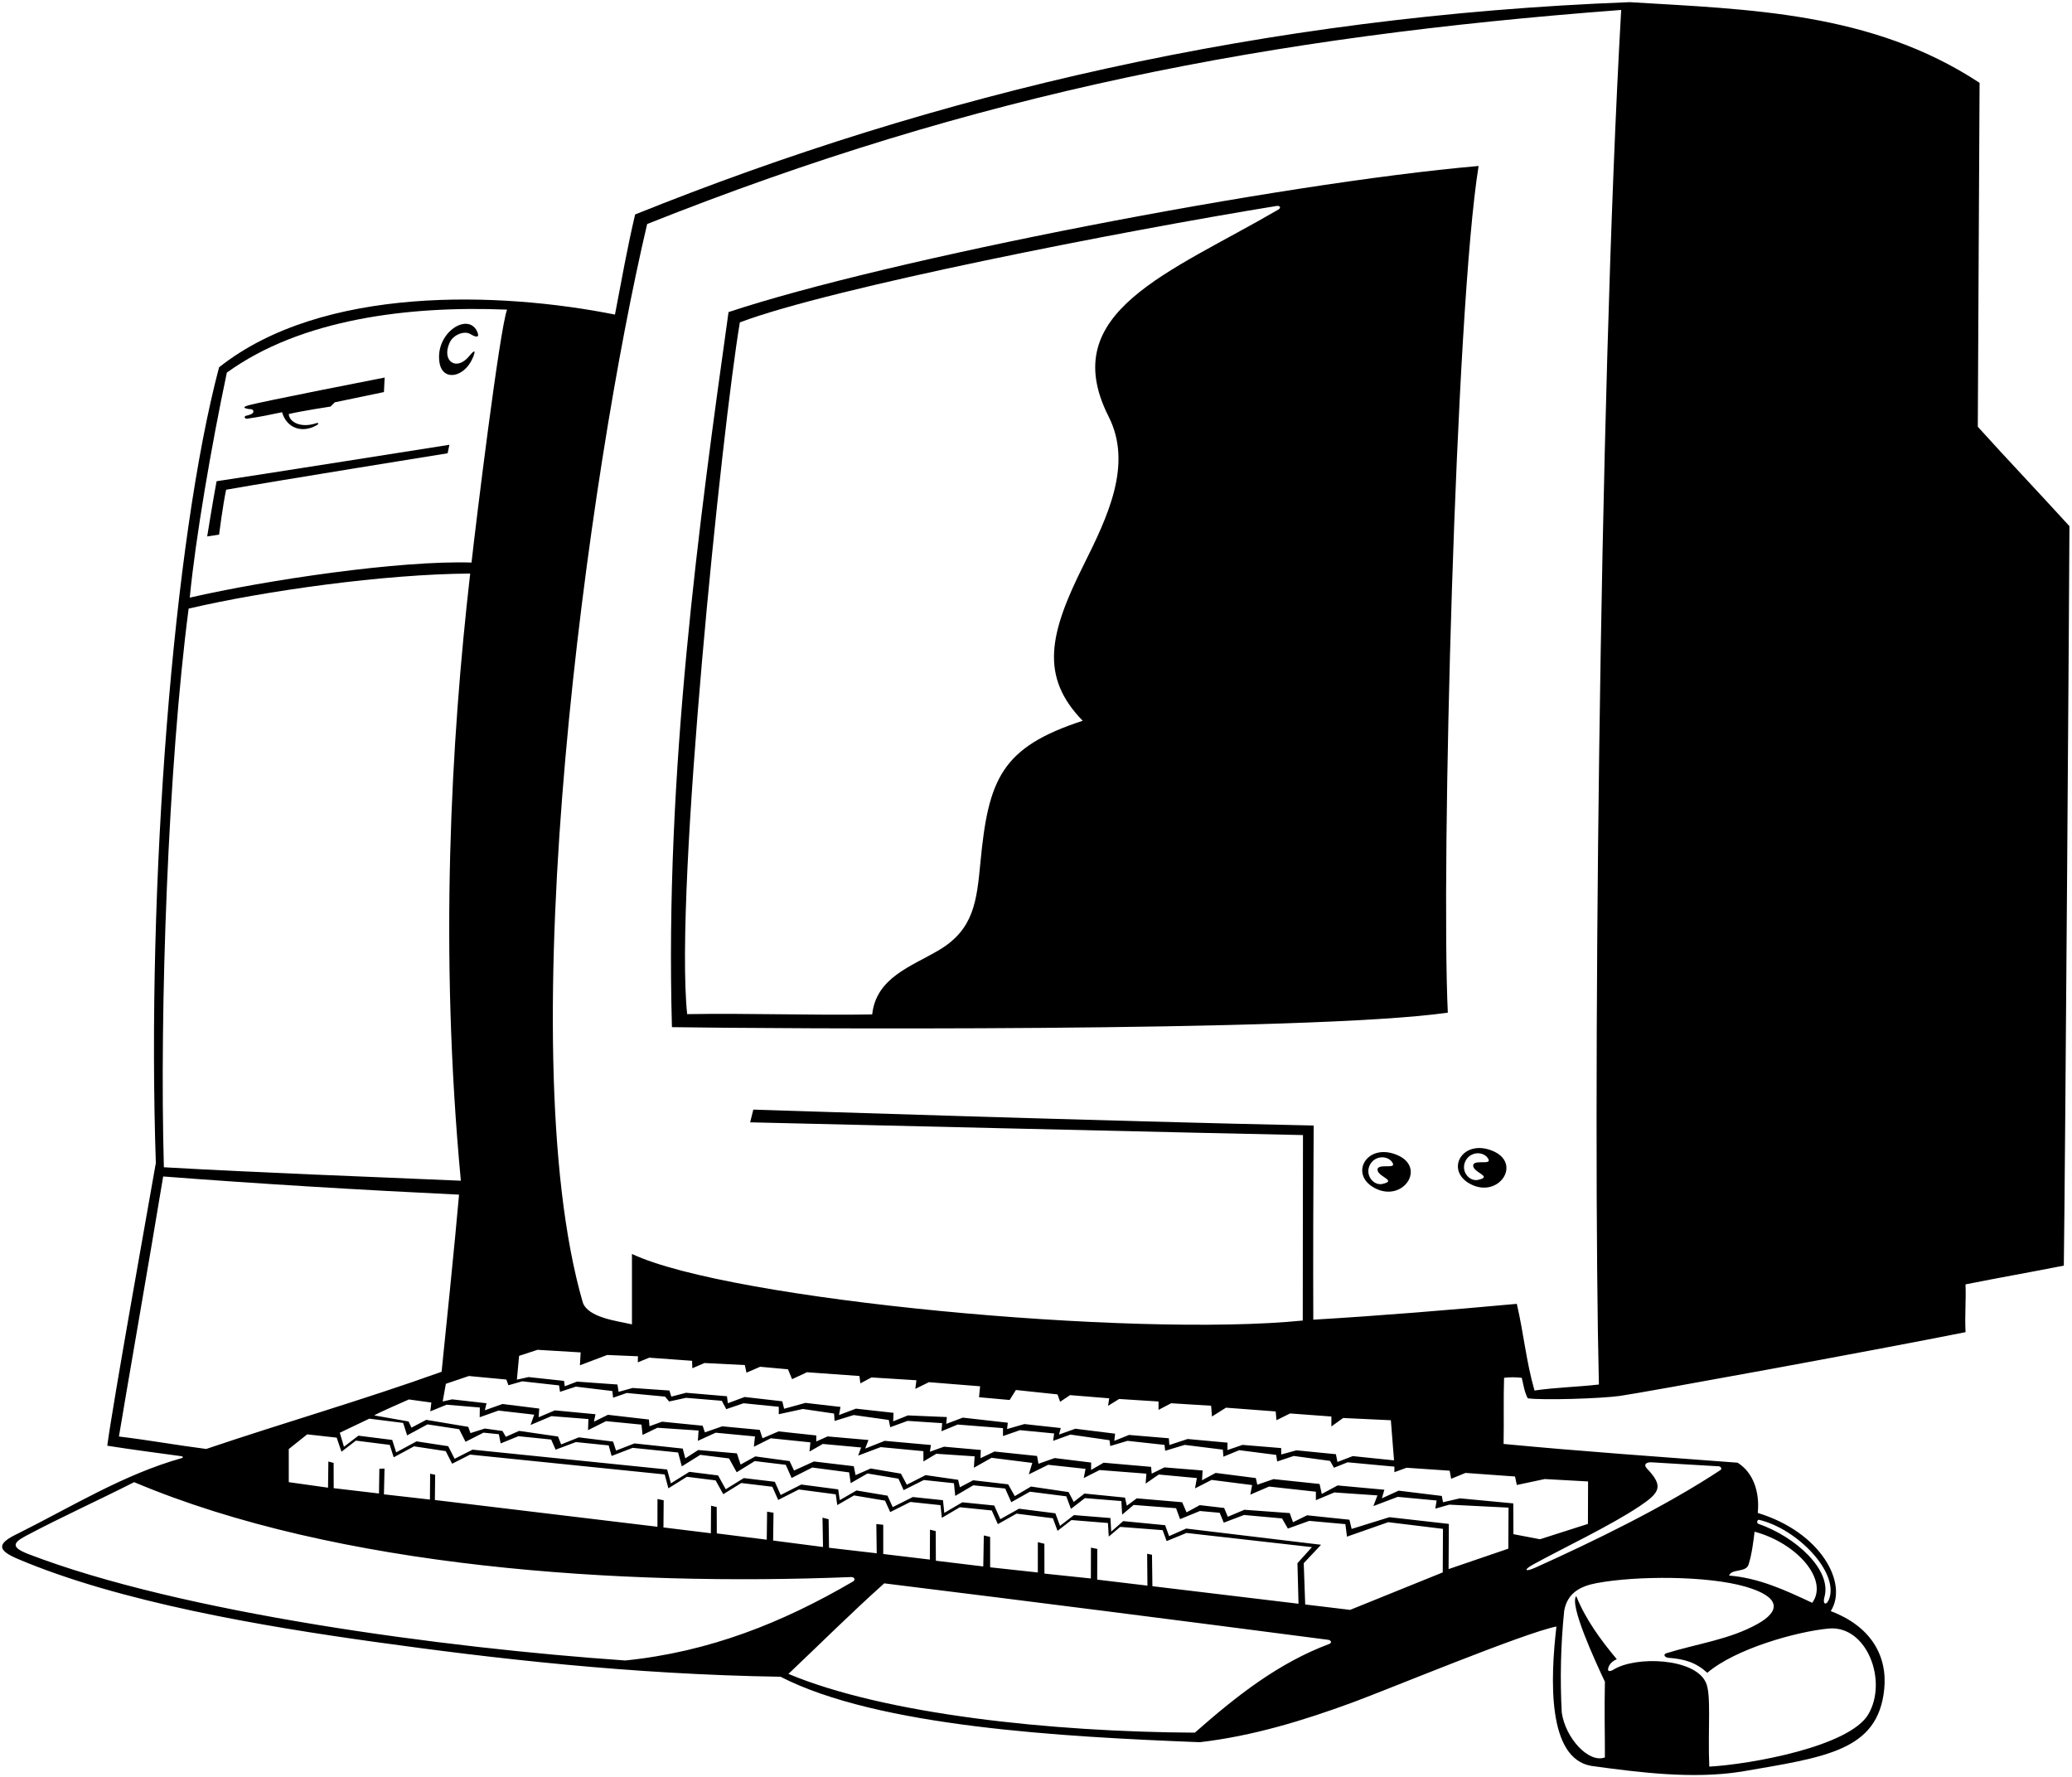 <?xml version="1.0" encoding="UTF-8"?>
<svg xmlns="http://www.w3.org/2000/svg" xmlns:xlink="http://www.w3.org/1999/xlink" width="506pt" height="434pt" viewBox="0 0 506 434" version="1.1">
<g id="surface1">
<path style=" stroke:none;fill-rule:nonzero;fill:rgb(0%,0%,0%);fill-opacity:1;" d="M 505.375 128.488 C 497.66 120.016 490.102 112.094 482.996 104.211 C 482.996 99.719 483.398 28.777 483.43 20.23 C 457.066 2.867 426.922 2.297 397.98 0.527 C 308.652 3.938 228.562 22.816 155.105 52.371 C 153.199 60.445 151.77 68.531 150.18 76.82 C 122.184 71.234 78.801 69.613 53.5 89.695 C 42.262 132.074 35.781 216.289 38.055 284.008 C 35.852 296.609 27.664 342.16 26.195 353.043 C 31.992 353.973 38.387 354.785 44.336 355.613 C 44.711 355.668 44.762 355.965 44.414 356.062 C 30.125 360.074 17.48 367.969 4.211 374.578 C -0.578 376.875 -0.875 378.473 4.258 380.652 C 29.203 391.266 64.355 397.172 91.586 400.965 C 120.191 404.949 153.629 408.879 190.617 409.465 C 214.383 421.68 259.492 424.133 293.004 425.449 C 305.879 423.953 318.266 420.176 330.363 415.723 C 339.207 412.465 372.23 398.75 380.094 397.195 C 378.625 409.809 377.781 429.438 388.648 431.238 C 400.57 432.879 413.359 434.473 425.109 432.656 C 445.84 429.086 458.609 427.582 460.141 412.527 C 460.977 404.34 456.879 397.137 447.082 393.438 C 451.391 386.699 444.742 374.176 429.258 369.461 C 429.773 364.449 428.219 359.613 424.332 357.191 C 404.891 355.723 386.195 354.426 367.188 352.613 C 367.301 347 367.133 341.641 367.309 336.457 C 368.863 336.285 370.156 336.297 371.629 336.469 C 372.023 338.117 372.316 340.086 373.098 341.469 C 376.664 341.977 390.859 341.547 395.602 340.883 C 401.395 340.07 457.543 329.805 480.008 325.312 C 479.781 321.078 480.164 317.535 479.992 313.645 C 488.133 312.023 496.043 310.637 504.004 309.066 C 504.316 287.961 505.375 136.078 505.375 128.488 Z M 126.766 331.102 L 131.27 329.625 L 141.801 330.258 L 141.621 333.406 L 148.281 330.887 L 155.797 331.203 L 155.754 332.688 L 158.547 331.547 L 169.016 332.309 L 169.07 334.125 L 172.047 332.852 L 181.891 333.348 L 182.301 335.207 L 185.633 333.766 L 192.43 334.383 L 193.434 336.797 L 197.062 335.102 L 209.883 336.023 L 210.113 337.816 L 212.82 336.371 L 223.797 337.062 L 223.523 339.164 L 226.852 337.531 L 239.348 338.531 L 239.09 341.207 L 246.562 341.879 L 248.094 339.438 L 258.254 340.512 L 258.891 342.316 L 261.328 340.691 L 270.883 341.469 L 270.594 343.305 L 273.305 341.633 L 282.922 342.246 L 282.922 344.297 L 286.004 342.676 L 295.766 343.281 L 295.973 345.914 L 299.391 343.758 L 311.539 344.676 L 311.723 346.816 L 315.051 345.168 L 325.133 345.914 L 325.133 348.344 L 328.012 346.277 L 339.66 346.824 L 340.434 356.625 L 330.355 355.582 L 326.613 357.02 L 326.242 355.121 L 316.594 354.168 L 312.891 355.188 L 312.871 353.621 L 303.441 352.844 L 299.754 354.105 L 299.758 352.297 L 290.031 351.406 L 285.57 352.871 L 285.441 351.227 L 275.723 350.414 L 272.121 351.855 L 272.316 350.105 L 262.59 348.898 L 258.621 350.324 L 259.047 348.727 L 250.168 347.758 L 245.934 348.977 L 246.113 347.43 L 235.133 346.188 L 231.082 347.715 L 231.227 346.047 L 221.723 345.645 L 218.121 347.086 L 218.211 345.016 L 209.027 343.996 L 204.891 345.555 L 205.254 343.574 L 196.703 342.586 L 191.488 344.023 L 191.047 342.199 L 181.852 341.145 L 177.742 342.676 L 177.531 340.965 L 167.551 340.117 L 163.941 341.055 L 163.469 339.566 L 154.496 338.945 L 151.07 339.887 L 150.785 338.098 L 140.906 337.395 L 137.914 338.531 L 137.738 337.215 L 129.082 336.281 L 126.23 336.914 Z M 55.398 90.992 C 73.492 77.895 99.777 74.629 123.828 75.613 C 122.02 80.359 116.164 128.172 115.152 137.375 C 97.605 136.82 65.164 141.621 46.344 145.941 C 47.723 131.473 51.676 108.555 55.398 90.992 Z M 46.066 148.621 C 64.578 144.293 93.934 140.172 114.824 140.066 C 110.121 181.223 107.266 232.023 112.543 288.332 C 88.781 287.293 64.211 286.43 40.02 285.047 C 38.926 246.305 41.055 187.059 46.066 148.621 Z M 29.047 350.797 C 30.309 342.957 36.91 305.18 39.848 287.293 C 63.348 289.109 88.602 290.613 112.102 291.734 C 111.289 301.367 108.363 330.062 107.844 334.988 C 88.836 341.812 69.281 347.441 50.359 353.836 C 43.242 352.934 36.305 351.664 29.047 350.797 Z M 317.109 391.637 L 281.426 387.352 L 281.328 379.68 L 280.141 379.426 L 280.215 387.215 L 267.945 385.746 L 267.965 378.25 L 266.422 377.93 L 266.398 385.465 L 255.059 384.277 L 255.047 376.984 L 253.449 376.602 L 253.445 384 L 241.801 382.738 L 241.801 375.309 L 240.258 374.961 L 240.125 382.531 L 228.547 381.129 L 228.508 373.898 L 227.113 373.543 L 227.078 380.852 L 215.695 379.488 L 215.695 372.355 L 214.008 372.168 L 214.102 379.316 L 202.453 377.965 L 202.355 370.996 L 200.863 370.613 L 200.984 377.777 L 188.805 376.203 L 188.898 369.41 L 187.332 369.152 L 187.246 375.996 L 175.051 374.457 L 175.027 368.012 L 173.645 367.703 L 173.598 374.422 L 162.02 373.004 L 162.078 366.371 L 160.566 366.062 L 160.551 372.836 L 106.203 366.301 L 106.266 360.148 L 105.043 359.883 L 104.992 366.195 L 93.762 364.918 L 93.906 358.617 L 92.641 358.691 L 92.551 364.711 L 81.492 363.414 L 81.473 357.246 L 80.191 356.902 L 80.109 363.293 L 70.52 361.945 L 70.52 353.859 L 75.02 350.27 L 82.219 351.074 L 83.395 354.516 L 86.914 351.801 L 95.176 352.844 L 96.145 355.879 L 101.121 353.195 L 108.852 354.371 L 110.414 357.445 L 114.801 355.215 L 162.32 360.059 L 163.227 363.449 L 167.742 360.633 L 174.758 361.512 L 176.629 364.887 L 181.035 362.156 L 188.613 363.066 L 190.039 366.285 L 195.082 363.73 L 204.098 364.918 L 204.469 367.543 L 208.562 365.184 L 216.133 366.457 L 217.398 369.25 L 222.324 366.781 L 229.68 367.559 L 230.004 370.66 L 234.406 368.07 L 242.199 368.855 L 243.684 372.195 L 248.246 369.633 L 257.125 370.762 L 258.262 373.832 L 261.664 371.199 L 270.57 371.918 L 270.766 375.234 L 273.57 372.867 L 283.93 373.664 L 284.902 376.336 L 289.754 374.348 L 320.391 377.809 L 316.848 381.734 Z M 152.688 405.492 C 108.754 402.441 44.344 393.91 6.938 379.508 C 2.688 377.867 3.086 376.77 6.336 375.051 C 15.195 370.363 23.758 366.512 32.762 361.945 C 82.504 382.941 151.68 387.375 207.859 385.117 C 208.68 385.086 208.98 385.812 208.309 386.203 C 191.199 396.215 173.223 403.41 152.688 405.492 Z M 324.645 401.441 C 312.328 406.059 302.215 413.926 291.793 423.117 C 256.738 422.934 216.141 418.637 192.543 408.77 C 200.75 400.992 207.465 394.258 215.934 386.656 C 252.242 391.141 288.059 395.711 324.348 400.441 C 325.102 400.543 325.297 401.199 324.645 401.441 Z M 352.332 383.984 L 329.715 393.133 L 318.742 391.816 L 318.383 381.734 L 322.613 377.234 L 289.672 373.277 L 285.508 375.125 L 284.535 372.453 L 274.293 371.457 L 271.367 374.023 L 271.176 370.707 L 262.27 369.988 L 258.863 372.621 L 257.73 369.551 L 248.852 368.426 L 244.285 370.984 L 242.805 367.648 L 235.012 366.863 L 230.605 369.453 L 230.285 366.352 L 222.93 365.574 L 218.004 368.039 L 216.738 365.246 L 209.168 363.977 L 205.074 366.336 L 204.699 363.707 L 195.688 362.523 L 190.645 365.074 L 189.219 361.855 L 181.641 360.949 L 177.23 363.676 L 175.363 360.301 L 168.348 359.422 L 163.832 362.238 L 162.926 358.848 L 115.406 354.008 L 111.02 356.234 L 109.457 353.164 L 101.727 351.984 L 96.75 354.668 L 95.781 351.633 L 87.52 350.594 L 83.996 353.305 L 82.98 349.875 L 90.191 346.441 L 98.453 347.48 L 99.422 350.52 L 104.398 347.836 L 112.129 349.016 L 113.691 352.086 L 118.078 349.855 L 121.82 350.238 L 122.27 352.484 L 126.598 350.723 L 134.605 351.539 L 135.684 354.016 L 140.637 352.156 L 148.648 352.973 L 149.363 355.547 L 154.5 353.566 L 165.598 354.699 L 166.504 358.09 L 171.02 355.273 L 178.035 356.152 L 179.906 359.527 L 184.316 356.797 L 191.891 357.707 L 193.316 360.926 L 198.359 358.371 L 207.371 359.559 L 207.746 362.184 L 211.84 359.828 L 219.41 361.094 L 220.676 363.891 L 225.605 361.422 L 232.961 362.203 L 233.277 365.301 L 237.684 362.711 L 245.477 363.496 L 246.961 366.836 L 251.523 364.273 L 260.402 365.402 L 261.535 368.473 L 264.941 365.84 L 273.848 366.559 L 274.039 369.875 L 276.848 367.508 L 287.207 368.305 L 288.18 370.977 L 293.031 368.988 L 297.859 369.426 L 298.852 371.836 L 303.801 369.961 L 313.078 370.797 L 314.512 373.277 L 319.73 371.398 L 328.551 372.195 L 328.945 375.25 L 339.016 371.719 L 352.383 373.348 Z M 368.344 378.188 L 353.754 383.176 L 353.82 372.141 L 339.312 370.496 L 330.082 373.367 L 329.543 371.117 L 319.191 370.035 L 315.77 371.73 L 314.961 369.496 L 303.891 368.688 L 299.844 370.395 L 298.949 368.246 L 292.996 367.555 L 289.762 369.316 L 288.695 366.848 L 277.613 365.895 L 275.184 367.695 L 274.73 365.715 L 264.832 364.727 L 262.215 366.77 L 260.961 364.367 L 251.781 363.016 L 247.82 365.355 L 246.203 362.477 L 237.652 361.484 L 234.41 363.195 L 233.98 361.371 L 226.043 360.227 L 221.453 362.566 L 220.012 359.867 L 212.633 358.605 L 208.941 360.227 L 208.496 358.051 L 198.773 356.895 L 193.906 359.109 L 192.828 356.797 L 184.461 355.656 L 180.859 357.648 L 179.961 354.914 L 170.512 354.094 L 167.355 356.133 L 166.73 353.746 L 154.941 352.484 L 150.438 354.234 L 149.723 352.035 L 141.352 351.004 L 137.035 352.73 L 136.27 350.797 L 126.77 349.426 L 123.531 350.867 L 122.707 349.445 L 118.395 348.852 L 114.891 349.965 L 114.348 348.441 L 104.09 346.727 L 100.48 348.633 L 99.777 347.129 L 91.402 345.645 C 91.941 345.195 99.855 341.75 99.855 341.75 L 105.34 342.504 L 105.082 344.656 L 109.059 343.031 L 117.176 343.715 L 117.141 346.094 L 121.73 344.461 L 130.461 345.465 L 129.562 347.984 L 134.672 345.82 L 143.695 346.531 L 143.602 349.246 L 148 347.047 L 156.652 347.895 L 156.922 350.414 L 160.539 348.66 L 170.602 349.336 L 170.422 351.855 L 174.773 349.867 L 184.371 350.777 L 184.102 353.297 L 188.242 351.227 L 197.902 352.223 L 197.691 354.465 L 200.945 352.613 L 210.293 353.477 L 209.57 355.457 L 215.062 353.387 L 225.504 354.375 L 225.504 356.895 L 228.652 355.012 L 238.012 355.637 L 237.832 358.426 L 242.152 355.996 L 252.094 357.246 L 251.242 360.047 L 255.973 357.703 L 265.102 358.695 L 264.652 360.945 L 268.531 358.984 L 279.953 359.867 L 279.773 362.297 L 282.984 360.078 L 292.281 360.945 L 291.832 363.465 L 295.883 361.395 L 305.781 362.656 L 305.332 364.996 L 309.922 363.016 L 321.352 364.277 L 321.352 366.348 L 325.852 364.457 L 336.383 365.176 L 335.391 367.785 L 341.332 365.535 L 350.836 366.422 L 350.512 368.414 L 353.934 367.438 L 368.398 368.164 Z M 456.262 418.637 C 451.637 426.5 427.559 430.844 417.422 431.41 C 417.023 422.414 417.996 413.52 416.527 410.75 C 413.77 404.93 399.539 404.309 393.984 407.746 C 393.188 408.238 392.426 408.285 392.785 407.195 C 393.148 406.102 394.102 405.488 394.836 405.184 C 390.863 400.434 387.18 395.383 384.934 389.766 C 383.184 391.816 389.48 405.496 391.93 410.676 C 391.773 418.273 391.945 422.777 391.93 429.164 C 387.973 430.648 382.297 424.469 381.391 418.191 C 380.961 410.156 381.133 401.602 381.996 393.309 C 382.797 388.969 385.98 387.34 389.844 386.609 C 399.656 384.762 417.055 384.773 426.32 387.484 C 434.852 389.977 434.879 393.371 429.281 396.531 C 422.504 400.359 414.453 401.391 406.949 403.719 C 406.082 403.988 406.508 404.77 407.465 404.84 C 411.348 405.133 414.098 405.93 416.941 408.496 C 423.863 402.598 438.773 398.43 446.555 397.695 C 455.859 396.816 461.078 410.434 456.262 418.637 Z M 429.57 371.141 C 438.949 373.355 449.051 383.934 446.715 390.41 C 446.059 392.227 445.023 391.824 445.535 390.035 C 447.438 383.359 438.441 375.258 429.418 372.121 C 428.891 371.93 429.152 371.043 429.57 371.141 Z M 427.012 382.074 C 427.82 379.574 428.23 376.168 428.48 374.039 C 438.789 376.801 446.66 385.773 442.562 391.406 C 436.102 388.395 429.688 385.359 422.258 384.754 C 422.863 383.027 426.383 384.074 427.012 382.074 Z M 402.18 358.602 C 401.355 357.738 401.867 357.02 403.352 357.102 C 408.77 357.402 414.016 357.766 419.727 358.074 C 420.277 358.102 420.57 358.715 420.152 358.988 C 406.453 368.027 389.062 376.449 374.996 382.793 C 372.348 383.984 371.977 383.387 374.438 382.035 C 382.121 377.828 393.176 372.637 400.375 367.836 C 405.473 364.434 406.27 362.891 402.18 358.602 Z M 369.984 360.562 L 370.418 362.637 L 377.242 361.184 L 387.82 361.773 L 387.785 372.141 L 376.074 375.887 L 369.59 374.645 L 369.555 367.129 L 356.543 365.895 L 352.395 366.848 L 352.102 365.312 L 341.559 364.02 L 337.461 365.895 L 338.078 363.797 L 326.66 362.746 L 322.785 364.824 L 322.254 362.387 L 310.996 361.203 L 307.043 362.566 L 306.684 360.945 L 296.871 359.688 L 293.543 361.484 L 293.691 359.094 L 284.363 358.336 L 281.254 359.871 L 281.109 358.207 L 269.516 357.195 L 266.453 358.965 L 266.461 357.156 L 257.555 356.059 L 253.602 357.453 L 253.258 355.551 L 242.871 354.465 L 239.453 356.086 L 239.52 354.082 L 230.539 353.285 L 227.078 354.516 L 227.34 352.871 L 216.051 351.855 L 211.281 353.746 L 212.09 351.648 L 202.102 350.777 L 199.344 352.008 L 199.344 350.539 L 190.133 349.547 L 186.211 351.23 L 185.535 349.176 L 176.367 348.309 L 172.141 349.781 L 171.594 348.164 L 161.691 347.176 L 158.609 348.285 L 158.477 346.652 L 148.461 345.496 L 145.039 347.176 L 145.43 345.355 L 135.504 344.414 L 131.539 346.094 L 131.691 343.973 L 122.723 342.855 L 118.402 344.387 L 118.816 342.676 L 110.41 341.723 L 108.105 342.246 L 108.883 337.926 L 114.496 336.023 L 123.656 336.887 L 124.156 338.277 L 127.543 337.32 L 136.527 338.316 L 136.762 339.887 L 140.629 338.617 L 149.539 339.691 L 149.723 341.324 L 153.062 340.168 L 162.41 341.055 L 163.402 342.246 L 167.543 341.348 L 176.273 342.074 L 177.352 344.117 L 181.582 342.676 L 190.184 343.539 L 190.184 345.355 L 196.07 344.074 L 203.688 345.191 L 203.812 346.996 L 208.492 345.555 L 217.043 346.754 L 217.402 348.527 L 221.641 346.98 L 230.09 347.535 L 229.91 349.516 L 233.867 347.875 L 244.934 348.75 L 244.941 350.688 L 249.082 349.246 L 257.43 350.051 L 257.184 351.855 L 261.41 350.324 L 270.953 351.703 L 271.133 353.117 L 275.363 351.855 L 284.387 352.844 L 284.543 354.285 L 289.312 352.844 L 298.629 354.004 L 298.762 355.727 L 302.637 354.137 L 311.652 355.289 L 311.902 356.895 L 315.953 355.547 L 324.82 356.754 L 325.762 358.426 L 329.102 357.094 L 340.523 358.156 L 340.523 359.508 L 343.492 358.426 L 354.023 359.145 L 354.383 361.125 L 357.891 359.688 Z M 390.465 338.098 C 385.277 338.703 380.094 338.789 374.738 339.566 C 372.664 332.309 372.145 325.828 370.418 318.398 C 354.434 319.867 336.875 321.316 320.719 322.27 C 320.652 307.02 320.723 290.656 320.809 274.852 C 273.633 273.902 183.965 270.965 183.965 270.965 L 183.195 274.074 C 183.195 274.074 306.594 276.996 318.199 277.184 C 318.215 287.688 318.113 316.68 318.145 322.477 C 276.531 326.656 178.16 317.477 154.328 306.215 C 154.328 310.969 154.328 317.621 154.328 323.41 C 150.805 322.594 143.602 321.797 142.32 318.055 C 124.105 255.035 143.961 114.434 158.043 54.703 C 238.641 22.637 309.703 8.93 395.906 2.43 C 390.383 99.496 388.945 275.102 390.465 338.098 "/>
<path style=" stroke:none;fill-rule:nonzero;fill:rgb(0%,0%,0%);fill-opacity:1;" d="M 353.57 247.289 C 351.879 212.031 355.441 75.523 361.086 40.531 C 312.441 44.773 216.684 63.316 177.914 76.215 C 170.785 127.148 162.316 188.57 164.094 250.832 C 185.984 251.18 320.004 252.137 353.57 247.289 Z M 180.68 78.723 C 203.094 70.266 274.262 56.391 311.715 50.301 C 312.641 50.152 312.914 50.75 312.152 51.195 C 285.691 66.637 257.777 76.137 270.734 101.723 C 276.672 113.449 270.496 126.211 264.562 138.105 C 256.312 154.645 253.836 165.148 264.402 176.012 C 244.582 182.477 241.367 190.195 239.434 210.543 C 238.531 220.043 237.84 226.957 229.305 232.016 C 222.562 236.016 213.988 238.691 212.996 247.723 C 198.309 247.98 183.016 247.395 167.809 247.652 C 164.66 217.141 176.363 104.355 180.68 78.723 "/>
<path style=" stroke:none;fill-rule:nonzero;fill:rgb(0%,0%,0%);fill-opacity:1;" d="M 115.414 87.48 C 116.281 85.488 115.93 85.305 114.637 86.906 C 111.477 90.805 107.785 88.18 109.781 83.723 C 110.715 81.641 113.52 80.672 114.957 81.625 C 116.512 82.574 117.141 82.328 116.535 80.984 C 114.336 76.137 106.359 81.199 107.293 88.281 C 107.871 93.234 113.316 92.316 115.414 87.48 "/>
<path style=" stroke:none;fill-rule:nonzero;fill:rgb(0%,0%,0%);fill-opacity:1;" d="M 60.602 99.871 C 60.922 99.938 61.793 99.75 61.883 100.43 C 61.973 101.07 60.801 101.359 60.301 101.477 C 59.469 101.566 59.656 102.336 60.363 102.242 C 63.367 101.824 65.801 101.316 68.879 100.668 C 70.027 104.594 73.777 105.863 77.328 103.844 C 77.98 103.473 77.805 103.148 77.125 103.375 C 73.434 104.602 70.605 103.047 70.52 101.102 C 74.133 100.273 80.715 99.285 80.715 99.285 L 81.75 98.246 L 93.762 95.742 L 93.934 92.199 C 93.934 92.199 63.527 98.129 60.605 99 C 59.301 99.391 59.441 99.641 60.602 99.871 "/>
<path style=" stroke:none;fill-rule:nonzero;fill:rgb(0%,0%,0%);fill-opacity:1;" d="M 50.598 130.996 L 53.5 130.562 C 53.5 130.562 54.449 123.133 55.227 119.59 C 68.457 117.258 109.312 110.691 109.312 110.691 L 109.746 108.617 C 109.746 108.617 59.977 116.48 52.895 117.516 C 52.086 121.738 50.598 130.996 50.598 130.996 "/>
<path style=" stroke:none;fill-rule:nonzero;fill:rgb(0%,0%,0%);fill-opacity:1;" d="M 359.059 289.133 C 365.988 292.82 371.852 284.047 364.461 281.027 C 357.109 278.02 352.773 285.785 359.059 289.133 Z M 357.758 283.797 C 358.664 281.523 361.441 280.98 363.043 282.441 C 365.184 284.895 360.23 283.008 359.789 284.441 C 359.359 286.344 364.973 287.293 360.828 288.156 C 358.789 288.48 356.824 286.137 357.758 283.797 "/>
<path style=" stroke:none;fill-rule:nonzero;fill:rgb(0%,0%,0%);fill-opacity:1;" d="M 341.098 282.012 C 333.746 279.008 329.41 286.773 335.695 290.117 C 342.625 293.805 348.488 285.035 341.098 282.012 Z M 336.426 285.43 C 335.996 287.328 341.609 288.281 337.465 289.145 C 335.43 289.469 333.465 287.125 334.395 284.781 C 335.301 282.508 338.078 281.969 339.68 283.43 C 341.82 285.883 336.867 283.992 336.426 285.43 "/>
</g>
</svg>
